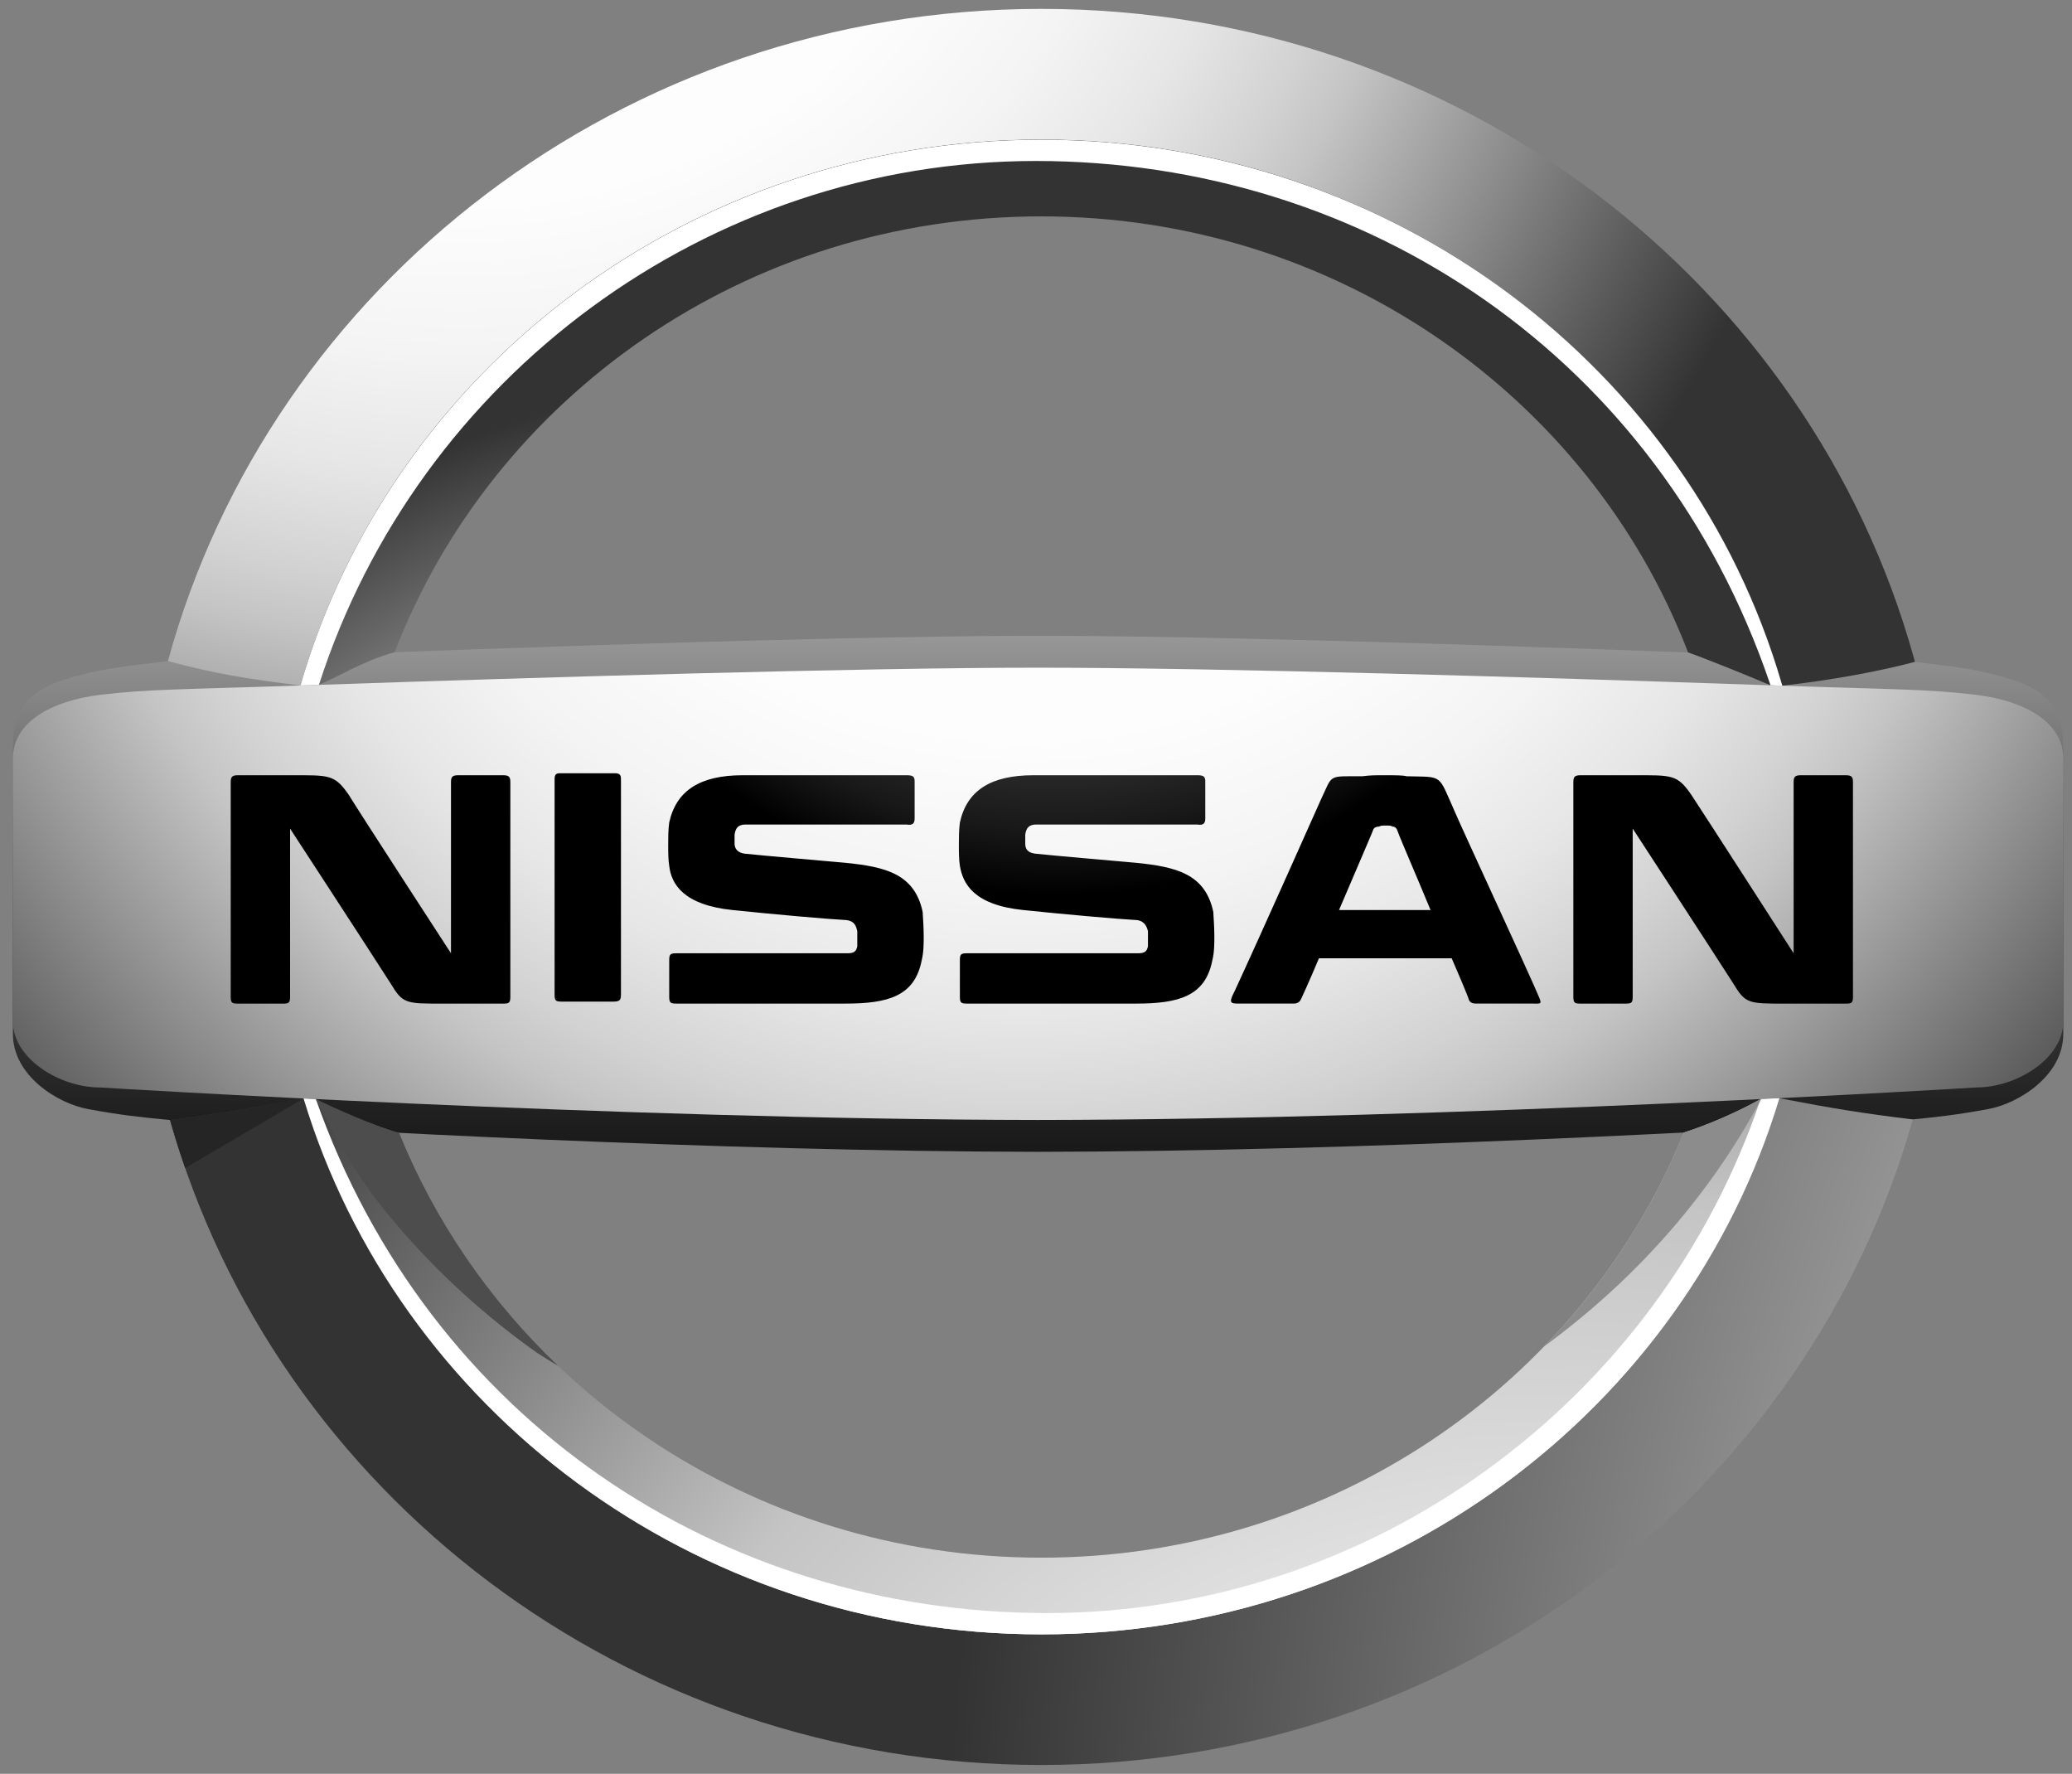 <svg width="118" height="101" viewBox="0 0 118 101" fill="none" xmlns="http://www.w3.org/2000/svg">
<rect x="0" y="0" width="118" height="101" fill="#808080" stroke="none"/>
<g clip-path="url(#clip0_55_501)">
<path d="M113.486 38.394C112.407 38.093 111.205 37.95 108.674 37.638C98.199 37.208 72.312 36.201 59.12 36.201C45.929 36.201 20.041 37.207 9.567 37.638C7.034 37.95 5.832 38.093 4.753 38.394C1.46 39.17 0.735 40.352 0.735 42.711V58.877C0.735 61.236 3.263 62.826 5.005 63.147C6.748 63.47 7.851 63.599 9.685 63.773C19.054 64.354 40.79 65.563 59.119 65.582C77.449 65.565 99.184 64.354 108.554 63.773C110.387 63.599 111.49 63.469 113.234 63.147C114.976 62.826 117.503 61.236 117.503 58.877V42.711C117.503 40.352 116.779 39.17 113.486 38.394Z" fill="url(#paint0_linear_55_501)"/>
<path d="M17.112 39.03C22.266 21.1 39.202 7.944 59.305 7.944C79.35 7.944 96.251 21.028 101.456 38.886C101.472 38.949 101.483 38.981 101.501 39.042C104.489 38.706 107.166 38.188 109.058 37.683C109.024 37.568 109.015 37.544 108.985 37.431C103.07 16.159 83.069 0.506 59.305 0.506C35.461 0.506 15.407 16.261 9.565 37.638C12.193 38.358 14.118 38.66 17.112 39.03Z" fill="url(#paint1_radial_55_501)"/>
<path d="M101.333 62.529C101.281 62.688 101.223 62.864 101.196 62.951C95.716 80.38 79.035 93.056 59.306 93.056C39.42 93.056 22.635 80.184 17.287 62.546C14.019 63.125 12.915 63.345 9.685 63.774C15.669 84.943 35.616 100.495 59.306 100.495C83.005 100.495 102.959 84.926 108.932 63.74C106.086 63.389 104.41 63.123 101.333 62.529Z" fill="url(#paint2_radial_55_501)"/>
<path d="M18.164 38.991C19.405 38.478 20.605 37.661 22.476 37.135C28.055 22.641 42.437 12.32 59.304 12.32C76.119 12.32 90.466 22.578 96.079 37.001C96.099 37.05 96.12 37.11 96.135 37.147C97.101 37.481 99.946 38.635 100.831 39.021C100.957 39.024 101.225 39.033 101.501 39.041C101.485 38.989 101.47 38.937 101.456 38.884C96.249 21.032 79.349 7.953 59.304 7.953C39.206 7.953 22.271 21.103 17.115 39.029C17.413 39.029 17.98 39.004 18.164 38.991Z" fill="url(#paint3_radial_55_501)"/>
<path d="M58.984 9.166C77.792 9.166 94.463 20.38 100.778 38.865L100.829 39.022C100.927 39.022 101.285 39.035 101.5 39.042C101.483 38.975 101.465 38.935 101.454 38.885C96.247 21.033 79.347 7.954 59.303 7.954C39.205 7.954 22.269 21.104 17.113 39.03C17.515 39.024 17.708 39.024 18.163 38.992C23.809 21.442 40.316 9.166 58.984 9.166Z" fill="white"/>
<path d="M100.267 62.58C98.915 63.335 97.234 64.061 95.889 64.486C95.871 64.529 95.794 64.72 95.778 64.765C89.962 78.79 75.823 88.691 59.305 88.691C42.683 88.691 28.472 78.67 22.723 64.506C21.177 64.077 18.865 63.023 17.989 62.582C17.662 62.567 17.486 62.557 17.284 62.547C22.632 80.183 39.42 93.057 59.306 93.057C79.101 93.057 95.825 80.301 101.25 62.789C101.262 62.755 101.322 62.562 101.335 62.53C101.021 62.542 100.542 62.58 100.267 62.58Z" fill="url(#paint4_radial_55_501)"/>
<path d="M112.55 39.564C109.776 39.227 107.884 39.263 101.125 39.03C100.818 39.019 100.506 39.01 100.189 38.999C87.934 38.578 69.526 38.017 59.119 38.017C48.714 38.017 30.306 38.578 18.049 38.999C17.733 39.01 17.422 39.019 17.115 39.03C10.355 39.263 8.464 39.227 5.689 39.564C2.915 39.905 0.735 41.12 0.735 43.186V58.177C0.735 60.245 3.361 61.918 5.689 61.918C5.689 61.918 35.316 63.748 59.119 63.769C82.923 63.748 112.55 61.918 112.55 61.918C114.878 61.918 117.503 60.245 117.503 58.177V43.186C117.503 41.12 115.324 39.905 112.55 39.564Z" fill="url(#paint5_radial_55_501)"/>
<path d="M100.267 62.58C94.452 79.828 78.1 91.844 59.629 91.844C40.97 91.844 24.413 80.806 17.988 62.58C17.752 62.568 17.518 62.558 17.288 62.545C22.634 80.181 39.425 93.056 59.311 93.056C79.204 93.056 95.997 80.173 101.338 62.527C100.987 62.544 100.63 62.563 100.267 62.58Z" fill="white"/>
<path d="M100.3 62.579L100.265 62.58C98.914 63.335 97.233 64.061 95.887 64.486C95.869 64.529 95.793 64.72 95.777 64.765C93.937 69.204 91.263 73.229 87.941 76.659C93.14 72.857 97.381 68.055 100.3 62.579Z" fill="#8C8C8C"/>
<path d="M31.79 77.774C27.879 74.049 24.766 69.54 22.723 64.505C21.176 64.075 18.865 63.02 17.989 62.58C18.925 64.52 20.028 66.375 21.287 68.123C23.861 71.475 26.981 74.463 30.532 76.992C30.945 77.263 31.365 77.523 31.79 77.774Z" fill="#4D4D4D"/>
<path d="M17.286 62.547V62.546L17.273 62.548C14.015 63.126 12.91 63.347 9.684 63.775C9.944 64.697 10.232 65.606 10.546 66.506L17.286 62.547Z" fill="#252525"/>
<path d="M82.845 46.204C81.871 44.027 82.217 44.255 80.097 44.199C79.924 44.141 79.465 44.141 78.836 44.141C78.207 44.141 78.092 44.141 77.576 44.199C75.572 44.199 75.915 44.085 75.229 45.517C75.229 45.517 71.789 53.248 70.302 56.455L70.244 56.569C69.958 57.141 70.13 57.141 70.588 57.141H73.681C73.912 57.141 74.025 57.029 74.082 56.912C74.082 56.912 74.54 55.938 75.113 54.564H82.673C83.246 55.882 83.647 56.855 83.647 56.912C83.704 57.084 83.876 57.141 84.047 57.141H87.255C87.713 57.141 87.828 57.201 87.657 56.797C87.083 55.424 83.36 47.405 82.845 46.204ZM76.257 51.816C77.231 49.525 78.206 47.292 78.206 47.234C78.264 47.119 78.378 47.062 78.549 47.062C78.607 47.004 78.78 47.004 78.951 47.004C79.066 47.004 79.237 47.004 79.294 47.062C79.408 47.062 79.525 47.119 79.58 47.291C79.811 47.92 80.668 49.868 81.47 51.816H76.257ZM35.02 44.027C35.306 44.027 35.364 44.141 35.364 44.37V56.628C35.364 56.913 35.306 57.029 34.963 57.029H31.984C31.642 57.029 31.584 56.971 31.584 56.628V44.37C31.584 44.141 31.642 44.027 31.87 44.027H35.02ZM28.662 44.141C29.005 44.141 29.064 44.254 29.064 44.542V56.742C29.064 57.087 29.005 57.144 28.662 57.144H25.168C23.107 57.144 22.935 57.144 22.248 55.999C20.816 53.766 16.52 47.179 16.52 47.179V56.743C16.52 57.088 16.462 57.144 16.119 57.144H13.541C13.198 57.144 13.14 57.088 13.14 56.743V44.542C13.14 44.255 13.198 44.141 13.541 44.141H16.52C18.753 44.141 19.039 44.084 19.843 45.229C20.472 46.261 25.684 54.279 25.684 54.279V44.542C25.684 44.255 25.741 44.141 26.086 44.141H28.662ZM105.124 44.141C105.47 44.141 105.526 44.254 105.526 44.542V56.742C105.526 57.087 105.469 57.144 105.124 57.144H101.633C99.569 57.144 99.397 57.144 98.711 55.999C97.277 53.764 92.982 47.178 92.982 47.178V56.743C92.982 57.087 92.925 57.143 92.58 57.143H90.004C89.661 57.143 89.602 57.087 89.602 56.743V44.542C89.602 44.255 89.662 44.141 90.004 44.141H92.982C95.216 44.141 95.503 44.084 96.303 45.229C96.991 46.261 102.147 54.279 102.147 54.279V44.542C102.147 44.255 102.204 44.141 102.548 44.141H105.124ZM48.136 49.125C50.428 49.354 52.089 49.754 52.547 51.931C52.547 52.102 52.605 52.675 52.605 53.306C52.605 53.707 52.605 54.221 52.49 54.68C52.09 56.742 50.542 57.142 48.138 57.142H38.514C38.17 57.142 38.112 57.086 38.112 56.742V54.68C38.112 54.336 38.17 54.278 38.514 54.278H48.249C48.651 54.278 48.766 54.164 48.822 53.877V53.361V53.018C48.764 52.788 48.708 52.444 48.193 52.388C47.104 52.331 43.897 52.044 41.72 51.816C38.913 51.529 38.227 50.327 38.112 49.296C38.054 48.951 38.054 48.494 38.054 48.093C38.054 47.749 38.054 47.234 38.112 46.832C38.513 44.998 39.888 44.141 42.292 44.141H51.628C51.973 44.141 52.088 44.199 52.088 44.484V46.604C52.088 46.889 51.973 47.004 51.628 46.947H42.465C42.064 46.947 41.892 47.119 41.834 47.519V48.035C41.834 48.321 42.006 48.551 42.407 48.606C43.498 48.723 46.876 49.009 48.136 49.125ZM64.687 49.125C66.981 49.354 68.641 49.754 69.099 51.931C69.099 52.102 69.157 52.675 69.157 53.306C69.157 53.707 69.157 54.221 69.042 54.68C68.642 56.742 67.096 57.142 64.69 57.142H55.066C54.722 57.142 54.665 57.086 54.665 56.742V54.68C54.665 54.336 54.722 54.278 55.066 54.278H64.804C65.204 54.278 65.317 54.164 65.376 53.877V53.361V53.018C65.316 52.788 65.203 52.444 64.745 52.388C63.657 52.331 60.45 52.044 58.274 51.816C55.466 51.529 54.837 50.327 54.665 49.296C54.607 48.951 54.607 48.494 54.607 48.093C54.607 47.749 54.607 47.234 54.665 46.832C55.066 44.998 56.441 44.141 58.846 44.141H68.183C68.525 44.141 68.641 44.199 68.641 44.484V46.604C68.641 46.889 68.525 47.004 68.183 46.947H59.018C58.617 46.947 58.446 47.119 58.388 47.519V48.035C58.388 48.321 58.503 48.551 58.962 48.606C60.05 48.723 63.428 49.009 64.687 49.125Z" fill="url(#paint6_radial_55_501)"/>
</g>
<defs>
<linearGradient id="paint0_linear_55_501" x1="59.119" y1="1.981" x2="59.119" y2="83.369" gradientUnits="userSpaceOnUse">
<stop offset="0.194" stop-color="white"/>
<stop offset="0.208" stop-color="#F8F8F8"/>
<stop offset="0.366" stop-color="#AEAEAE"/>
<stop offset="0.513" stop-color="#707070"/>
<stop offset="0.647" stop-color="#404040"/>
<stop offset="0.764" stop-color="#1D1D1D"/>
<stop offset="0.86" stop-color="#080808"/>
<stop offset="0.922"/>
</linearGradient>
<radialGradient id="paint1_radial_55_501" cx="0" cy="0" r="1" gradientUnits="userSpaceOnUse" gradientTransform="translate(26.341 -19.595) scale(81.424 81.424)">
<stop offset="0.202" stop-color="white"/>
<stop offset="0.382" stop-color="#FDFDFD"/>
<stop offset="0.487" stop-color="#F4F4F4"/>
<stop offset="0.573" stop-color="#E6E6E6"/>
<stop offset="0.648" stop-color="#D2D2D2"/>
<stop offset="0.689" stop-color="#C4C4C4"/>
<stop offset="1" stop-color="#333333"/>
</radialGradient>
<radialGradient id="paint2_radial_55_501" cx="0" cy="0" r="1" gradientUnits="userSpaceOnUse" gradientTransform="translate(223.392 110.825) scale(169.576 169.576)">
<stop offset="0.202" stop-color="white"/>
<stop offset="0.368" stop-color="#E4E4E4"/>
<stop offset="0.594" stop-color="#C4C4C4"/>
<stop offset="1" stop-color="#333333"/>
</radialGradient>
<radialGradient id="paint3_radial_55_501" cx="0" cy="0" r="1" gradientUnits="userSpaceOnUse" gradientTransform="translate(45.898 73.404) scale(52.06 52.06)">
<stop offset="0.202" stop-color="white"/>
<stop offset="0.368" stop-color="#E4E4E4"/>
<stop offset="0.594" stop-color="#C4C4C4"/>
<stop offset="1" stop-color="#333333"/>
</radialGradient>
<radialGradient id="paint4_radial_55_501" cx="0" cy="0" r="1" gradientUnits="userSpaceOnUse" gradientTransform="translate(87.91 126.637) scale(98.782 98.782)">
<stop offset="0.202" stop-color="white"/>
<stop offset="0.368" stop-color="#E4E4E4"/>
<stop offset="0.594" stop-color="#C4C4C4"/>
<stop offset="1" stop-color="#333333"/>
</radialGradient>
<radialGradient id="paint5_radial_55_501" cx="0" cy="0" r="1" gradientUnits="userSpaceOnUse" gradientTransform="translate(58.337 10.806) scale(78.498 78.498)">
<stop offset="0.202" stop-color="white"/>
<stop offset="0.397" stop-color="#FDFDFD"/>
<stop offset="0.51" stop-color="#F4F4F4"/>
<stop offset="0.603" stop-color="#E6E6E6"/>
<stop offset="0.684" stop-color="#D2D2D2"/>
<stop offset="0.728" stop-color="#C4C4C4"/>
<stop offset="1" stop-color="#4D4D4D"/>
</radialGradient>
<radialGradient id="paint6_radial_55_501" cx="0" cy="0" r="1" gradientUnits="userSpaceOnUse" gradientTransform="translate(60.155 18.667) scale(52.873 52.873)">
<stop offset="0.111" stop-color="#4D4D4D"/>
<stop offset="0.248" stop-color="#494949"/>
<stop offset="0.355" stop-color="#404040"/>
<stop offset="0.451" stop-color="#2F2F2F"/>
<stop offset="0.541" stop-color="#181818"/>
<stop offset="0.611"/>
</radialGradient>
<clipPath id="clip0_55_501">
<rect width="116.768" height="100" fill="white" transform="translate(0.735 0.5)"/>
</clipPath>
</defs>
</svg>
